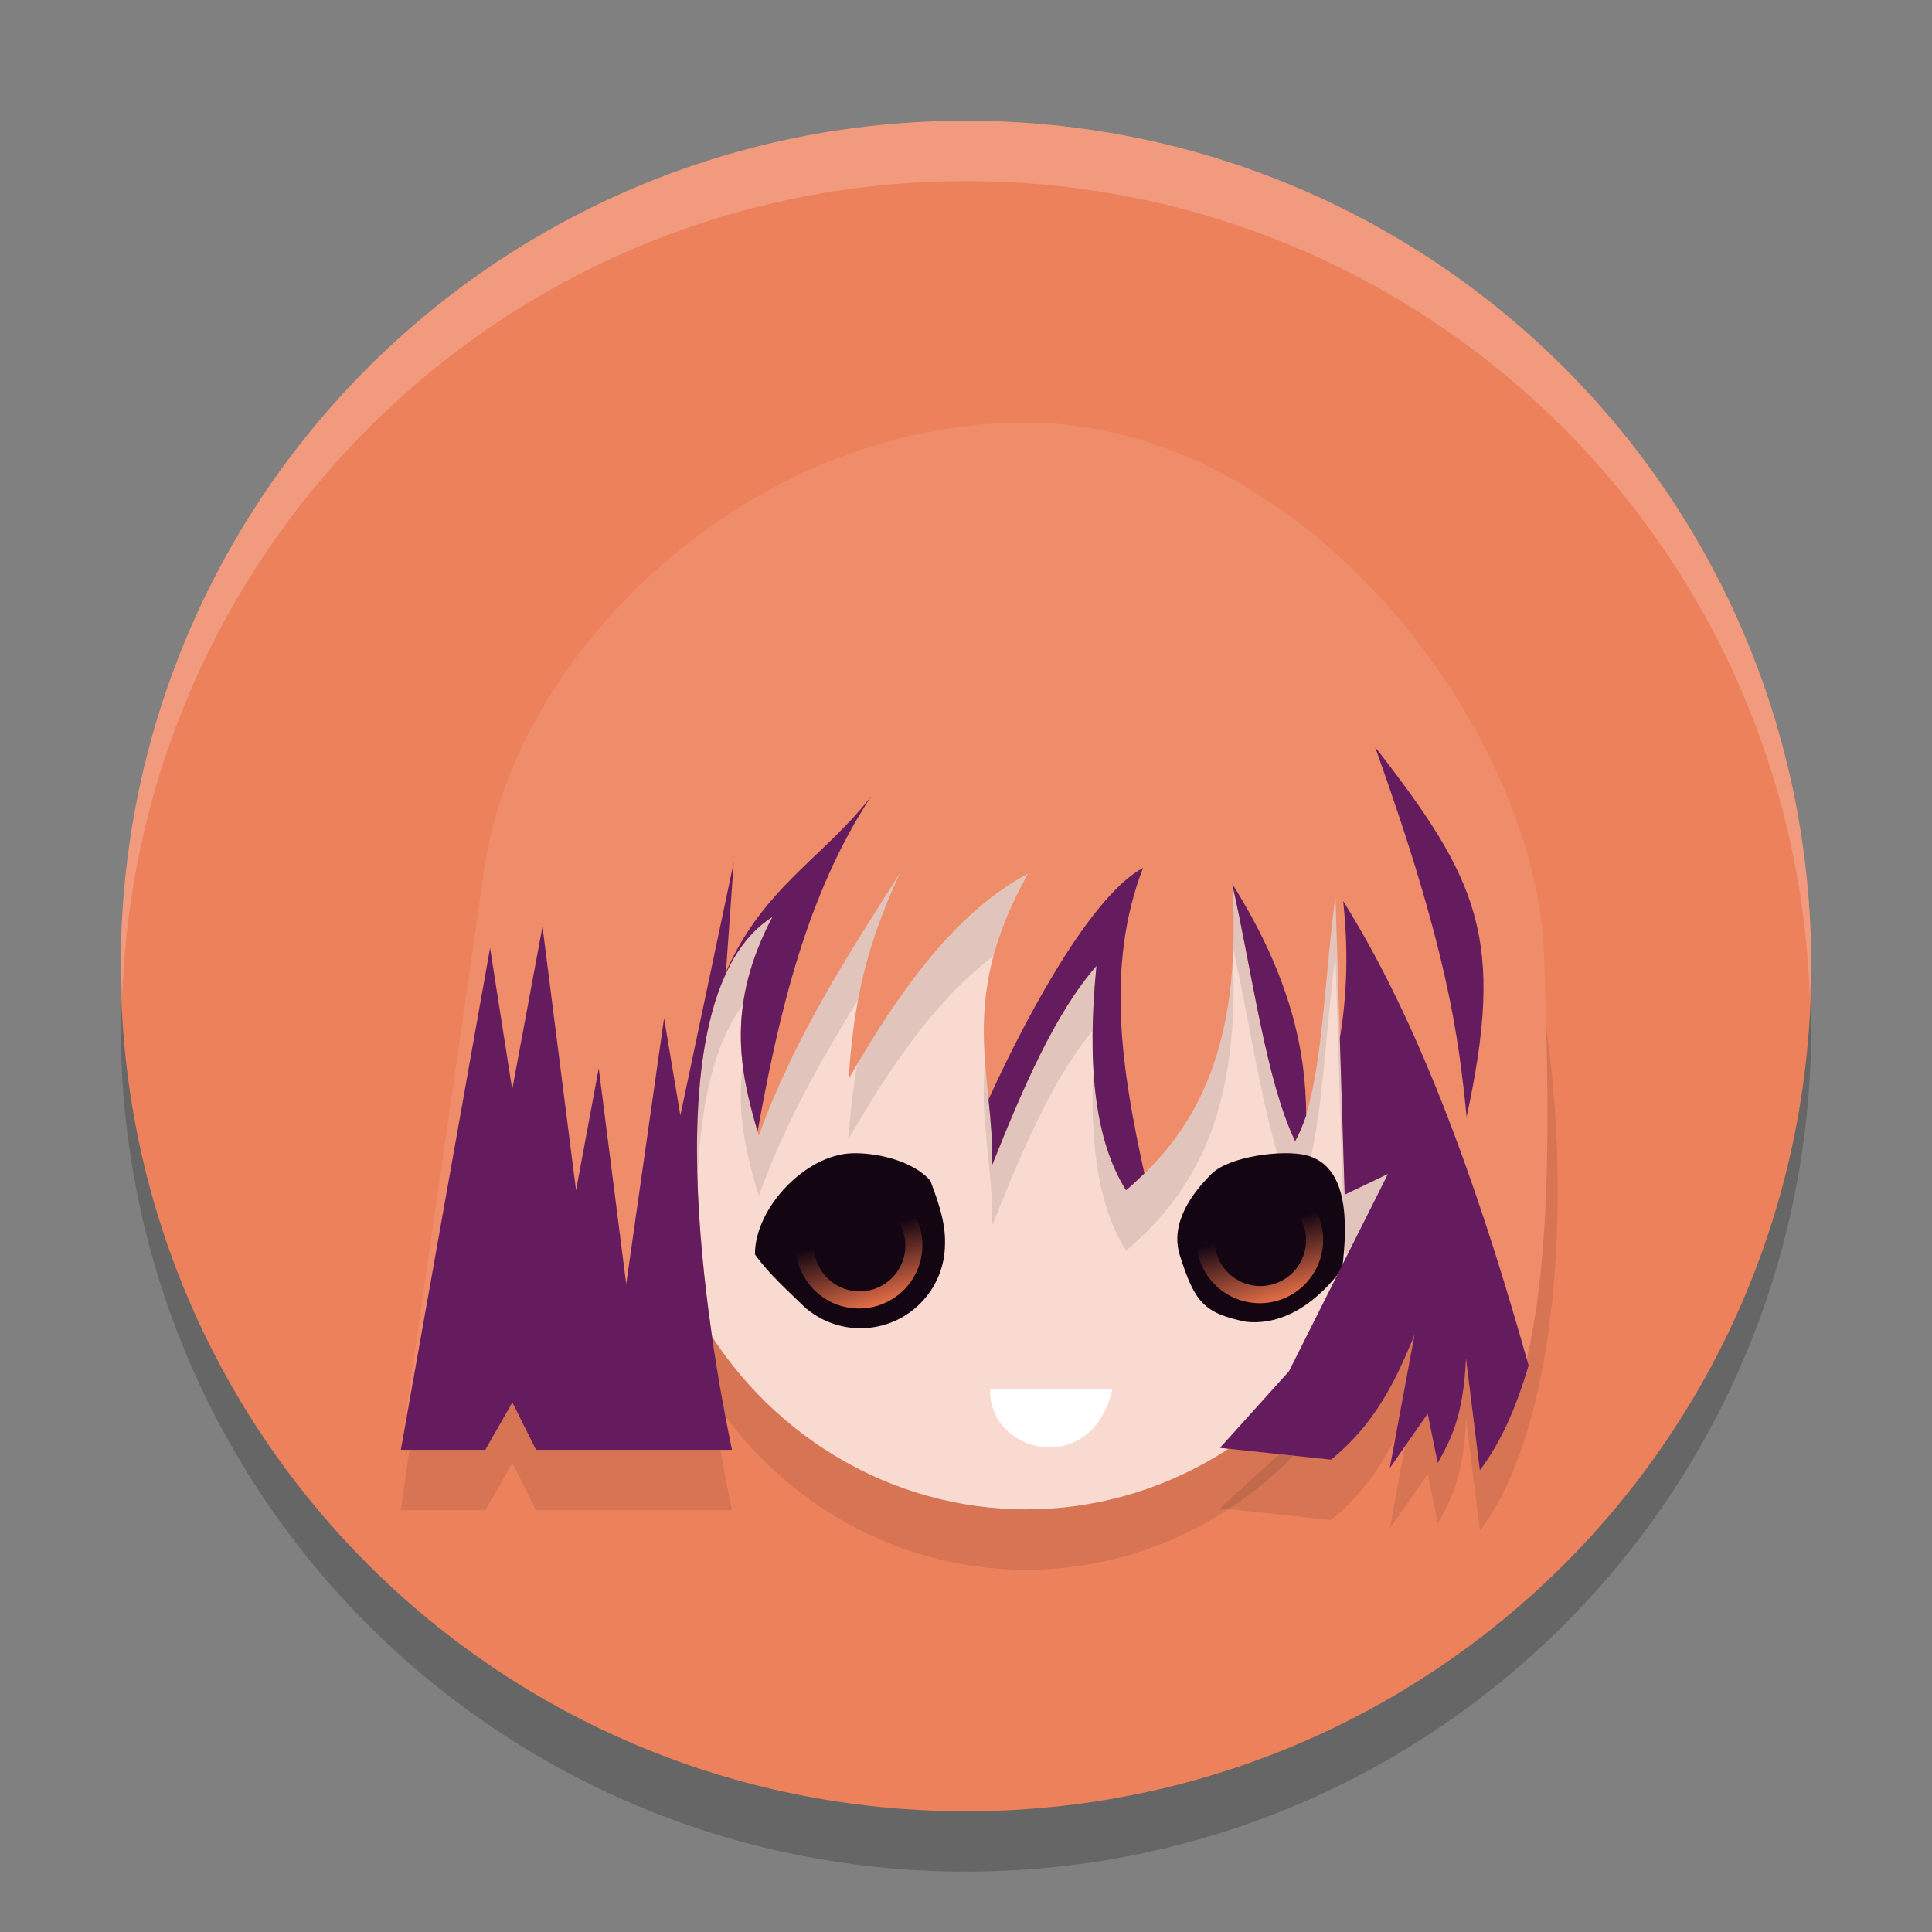 <svg xmlns="http://www.w3.org/2000/svg" xmlns:xlink="http://www.w3.org/1999/xlink" width="32" height="32" version="1">
 <rect width="100%" height="100%" fill="#808080" stroke="none"/>
 <defs>
  <linearGradient id="linearGradient938">
   <stop style="stop-color:#ec7249" offset="0"/>
   <stop style="stop-color:#ec7249;stop-opacity:0" offset="1"/>
  </linearGradient>
  <linearGradient id="linearGradient940" x1="22.26" x2="21.73" y1="32.569" y2="30.835" gradientTransform="matrix(0.7,0,0,0.7,-0.8,-1.2)" gradientUnits="userSpaceOnUse" xlink:href="#linearGradient938"/>
  <linearGradient id="linearGradient944" x1="22.26" x2="21.73" y1="32.569" y2="30.835" gradientTransform="matrix(0.7,0,0,0.7,5.837,-1.288)" gradientUnits="userSpaceOnUse" xlink:href="#linearGradient938"/>
 </defs>
 <path style="opacity:0.2" d="M 16,3 C 8.244,3 2,9.244 2,17 2,24.756 8.244,31 16,31 23.756,31 30,24.756 30,17 30,9.244 23.756,3 16,3 Z"/>
 <path style="fill:#ed815c" d="M 16,2 C 8.244,2 2,8.244 2,16 2,23.756 8.244,30 16,30 23.756,30 30,23.756 30,16 30,8.244 23.756,2 16,2 Z"/>
 <ellipse style="opacity:0.1" cx="16.996" cy="19.492" rx="6.283" ry="6.508"/>
 <ellipse style="fill:#f9dad0" cx="16.996" cy="18.492" rx="6.283" ry="6.508"/>
 <path style="opacity:0.1" d="m 11.403,13.124 c 5.217,-0.349 7.48,-2.035 12.392,-0.55 2.192,1.534 2.813,10.018 0.718,12.778 l -0.229,-1.847 c -0.045,0.966 -0.257,1.347 -0.469,1.727 l -0.166,-0.817 -0.63,0.902 0.41,-2.208 c -0.303,0.752 -0.658,1.484 -1.383,2.067 l -1.838,-0.196 1.349,-1.23 1.432,-3.306 -0.717,0.343 -0.153,-4.952 c -0.205,1.548 -0.217,3.254 -0.667,4.067 -0.485,-1.008 -0.71,-2.797 -1.043,-4.263 0.175,2.809 -0.658,4.138 -1.758,5.076 -0.526,-0.831 -0.65,-2.114 -0.49,-3.716 -0.682,0.779 -1.214,2.01 -1.727,3.296 0.032,-1.52 -0.605,-2.684 0.59,-4.825 -1.192,0.633 -2.122,1.92 -2.973,3.404 0.076,-0.988 0.191,-2.005 0.856,-3.414 -0.893,1.394 -1.782,2.79 -2.339,4.352 -0.317,-1.057 -0.553,-2.145 0.224,-3.624 -2.05,1.291 -1.045,7.019 -0.669,8.825 H 8.878 L 8.486,24.231 8.038,25.014 H 6.638 l 1.39,-9.661 z"/>
 <path style="fill:#ef8c6a" d="m 17,7 c -4.644,0 -8.465,3.824 -8.973,7.354 l -1.389,9.66 h 1.398 l 0.449,-0.783 0.391,0.783 H 12.125 c -0.376,-1.806 -1.382,-7.534 0.668,-8.824 -0.778,1.478 -0.542,2.566 -0.225,3.623 0.558,-1.562 1.447,-2.957 2.34,-4.352 -0.665,1.409 -0.78,2.426 -0.855,3.414 0.851,-1.484 1.781,-2.771 2.973,-3.404 -1.195,2.141 -0.558,3.304 -0.59,4.824 C 16.949,18.009 17.48,16.779 18.162,16 c -0.16,1.602 -0.035,2.884 0.49,3.715 1.1,-0.939 1.933,-2.267 1.758,-5.076 0.332,1.467 0.558,3.255 1.043,4.264 0.45,-0.814 0.461,-2.518 0.666,-4.066 l 0.154,4.951 0.717,-0.344 -1.432,3.307 -1.35,1.23 1.838,0.195 c 0.725,-0.583 1.08,-1.314 1.383,-2.066 l -0.41,2.207 0.629,-0.902 0.166,0.818 c 0.212,-0.38 0.424,-0.763 0.469,-1.729 l 0.23,1.848 c 1.272,-1.676 1.163,-5.422 1.062,-8.516 C 25.454,12.093 21.602,7 17,7 Z"/>
 <path style="fill:#130512" d="m 14.105,19.102 c -0.765,0.028 -1.601,0.902 -1.601,1.675 0.238,0.333 0.568,0.623 0.842,0.891 0.001,0.001 0.003,0.003 0.004,0.004 0.01,0.007 0.02,0.015 0.03,0.022 0.248,0.198 0.555,0.306 0.872,0.306 0.773,0 1.4,-0.627 1.4,-1.4 0.012,-0.374 -0.134,-0.749 -0.242,-1.043 -0.274,-0.322 -0.88,-0.471 -1.306,-0.455 z"/>
 <path style="fill:#130512" d="m 19.542,20.793 c 0.246,0.782 0.404,0.959 1.097,1.1 0.657,0.07 1.221,-0.372 1.593,-0.884 0.098,-0.811 0.086,-1.706 -0.604,-1.876 -0.384,-0.095 -1.27,0.021 -1.559,0.308 -0.319,0.316 -0.696,0.814 -0.527,1.352 z"/>
 <path style="fill:#ffffff" d="m 16.402,23.002 h 2.025 c -0.347,1.518 -2.081,1.054 -2.025,0 z"/>
 <path style="fill:#651c5e" d="m 22.776,12.373 c 1.205,3.364 1.38,4.781 1.516,6.125 0.637,-2.942 0.208,-3.912 -1.516,-6.125 z m -8.348,0.819 c -0.784,1.012 -1.78,1.496 -2.404,2.907 l 0.129,-1.815 -0.884,4.191 -0.27,-1.609 -0.627,4.403 -0.455,-3.575 L 9.541,19.717 8.985,15.348 8.484,18.045 8.117,15.701 6.639,24.014 h 1.399 l 0.448,-0.784 0.392,0.784 H 12.124 c -0.376,-1.806 -1.382,-7.535 0.669,-8.825 -0.76,1.445 -0.551,2.517 -0.245,3.552 0.35,-1.946 0.812,-3.927 1.88,-5.549 z m 4.505,1.183 c -0.79,0.42 -1.811,2.19 -2.56,3.835 0.036,0.353 0.069,0.708 0.061,1.084 0.513,-1.286 1.045,-2.517 1.727,-3.296 -0.16,1.602 -0.036,2.885 0.49,3.716 0.104,-0.089 0.205,-0.183 0.303,-0.279 -0.368,-1.68 -0.654,-3.421 -0.021,-5.061 z m 1.476,0.264 c 0.332,1.467 0.558,3.255 1.043,4.263 0.068,-0.122 0.128,-0.267 0.183,-0.426 -0.005,-1.041 -0.242,-2.272 -1.226,-3.838 z m 1.837,0.279 c 0.093,0.839 0.061,1.592 -0.054,2.277 l 0.08,2.592 0.717,-0.343 -1.64,3.269 -1.142,1.268 1.838,0.196 c 0.725,-0.583 1.08,-1.315 1.383,-2.067 l -0.41,2.208 0.629,-0.902 0.166,0.817 c 0.212,-0.38 0.424,-0.761 0.469,-1.727 l 0.229,1.847 c 0.339,-0.446 0.606,-1.044 0.807,-1.737 -0.673,-2.384 -1.65,-5.431 -3.074,-7.696 z"/>
 <path style="fill:url(#linearGradient940)" d="m 14.228,19.573 a 1.05,1.05 0 0 0 -1.05,1.05 1.05,1.05 0 0 0 1.05,1.05 1.05,1.05 0 0 0 1.05,-1.05 1.05,1.05 0 0 0 -1.05,-1.05 z m 0.01,0.302 a 0.757,0.757 0 0 1 0.757,0.757 0.757,0.757 0 0 1 -0.757,0.757 0.757,0.757 0 0 1 -0.757,-0.757 0.757,0.757 0 0 1 0.757,-0.757 z"/>
 <path style="fill:url(#linearGradient944)" d="m 20.865,19.485 a 1.05,1.05 0 0 0 -1.05,1.05 1.05,1.05 0 0 0 1.05,1.05 1.05,1.05 0 0 0 1.05,-1.05 1.05,1.05 0 0 0 -1.05,-1.05 z m 0.01,0.302 a 0.757,0.757 0 0 1 0.757,0.757 0.757,0.757 0 0 1 -0.757,0.757 0.757,0.757 0 0 1 -0.757,-0.757 0.757,0.757 0 0 1 0.757,-0.757 z"/>
 <path style="fill:#ffffff;opacity:0.2" d="M 16 2 C 8.244 2 2 8.244 2 16 C 2 16.169 2.02 16.333 2.025 16.5 C 2.289 8.979 8.413 3 16 3 C 23.587 3 29.711 8.979 29.975 16.5 C 29.98 16.333 30 16.169 30 16 C 30 8.244 23.756 2 16 2 z"/>
</svg>
